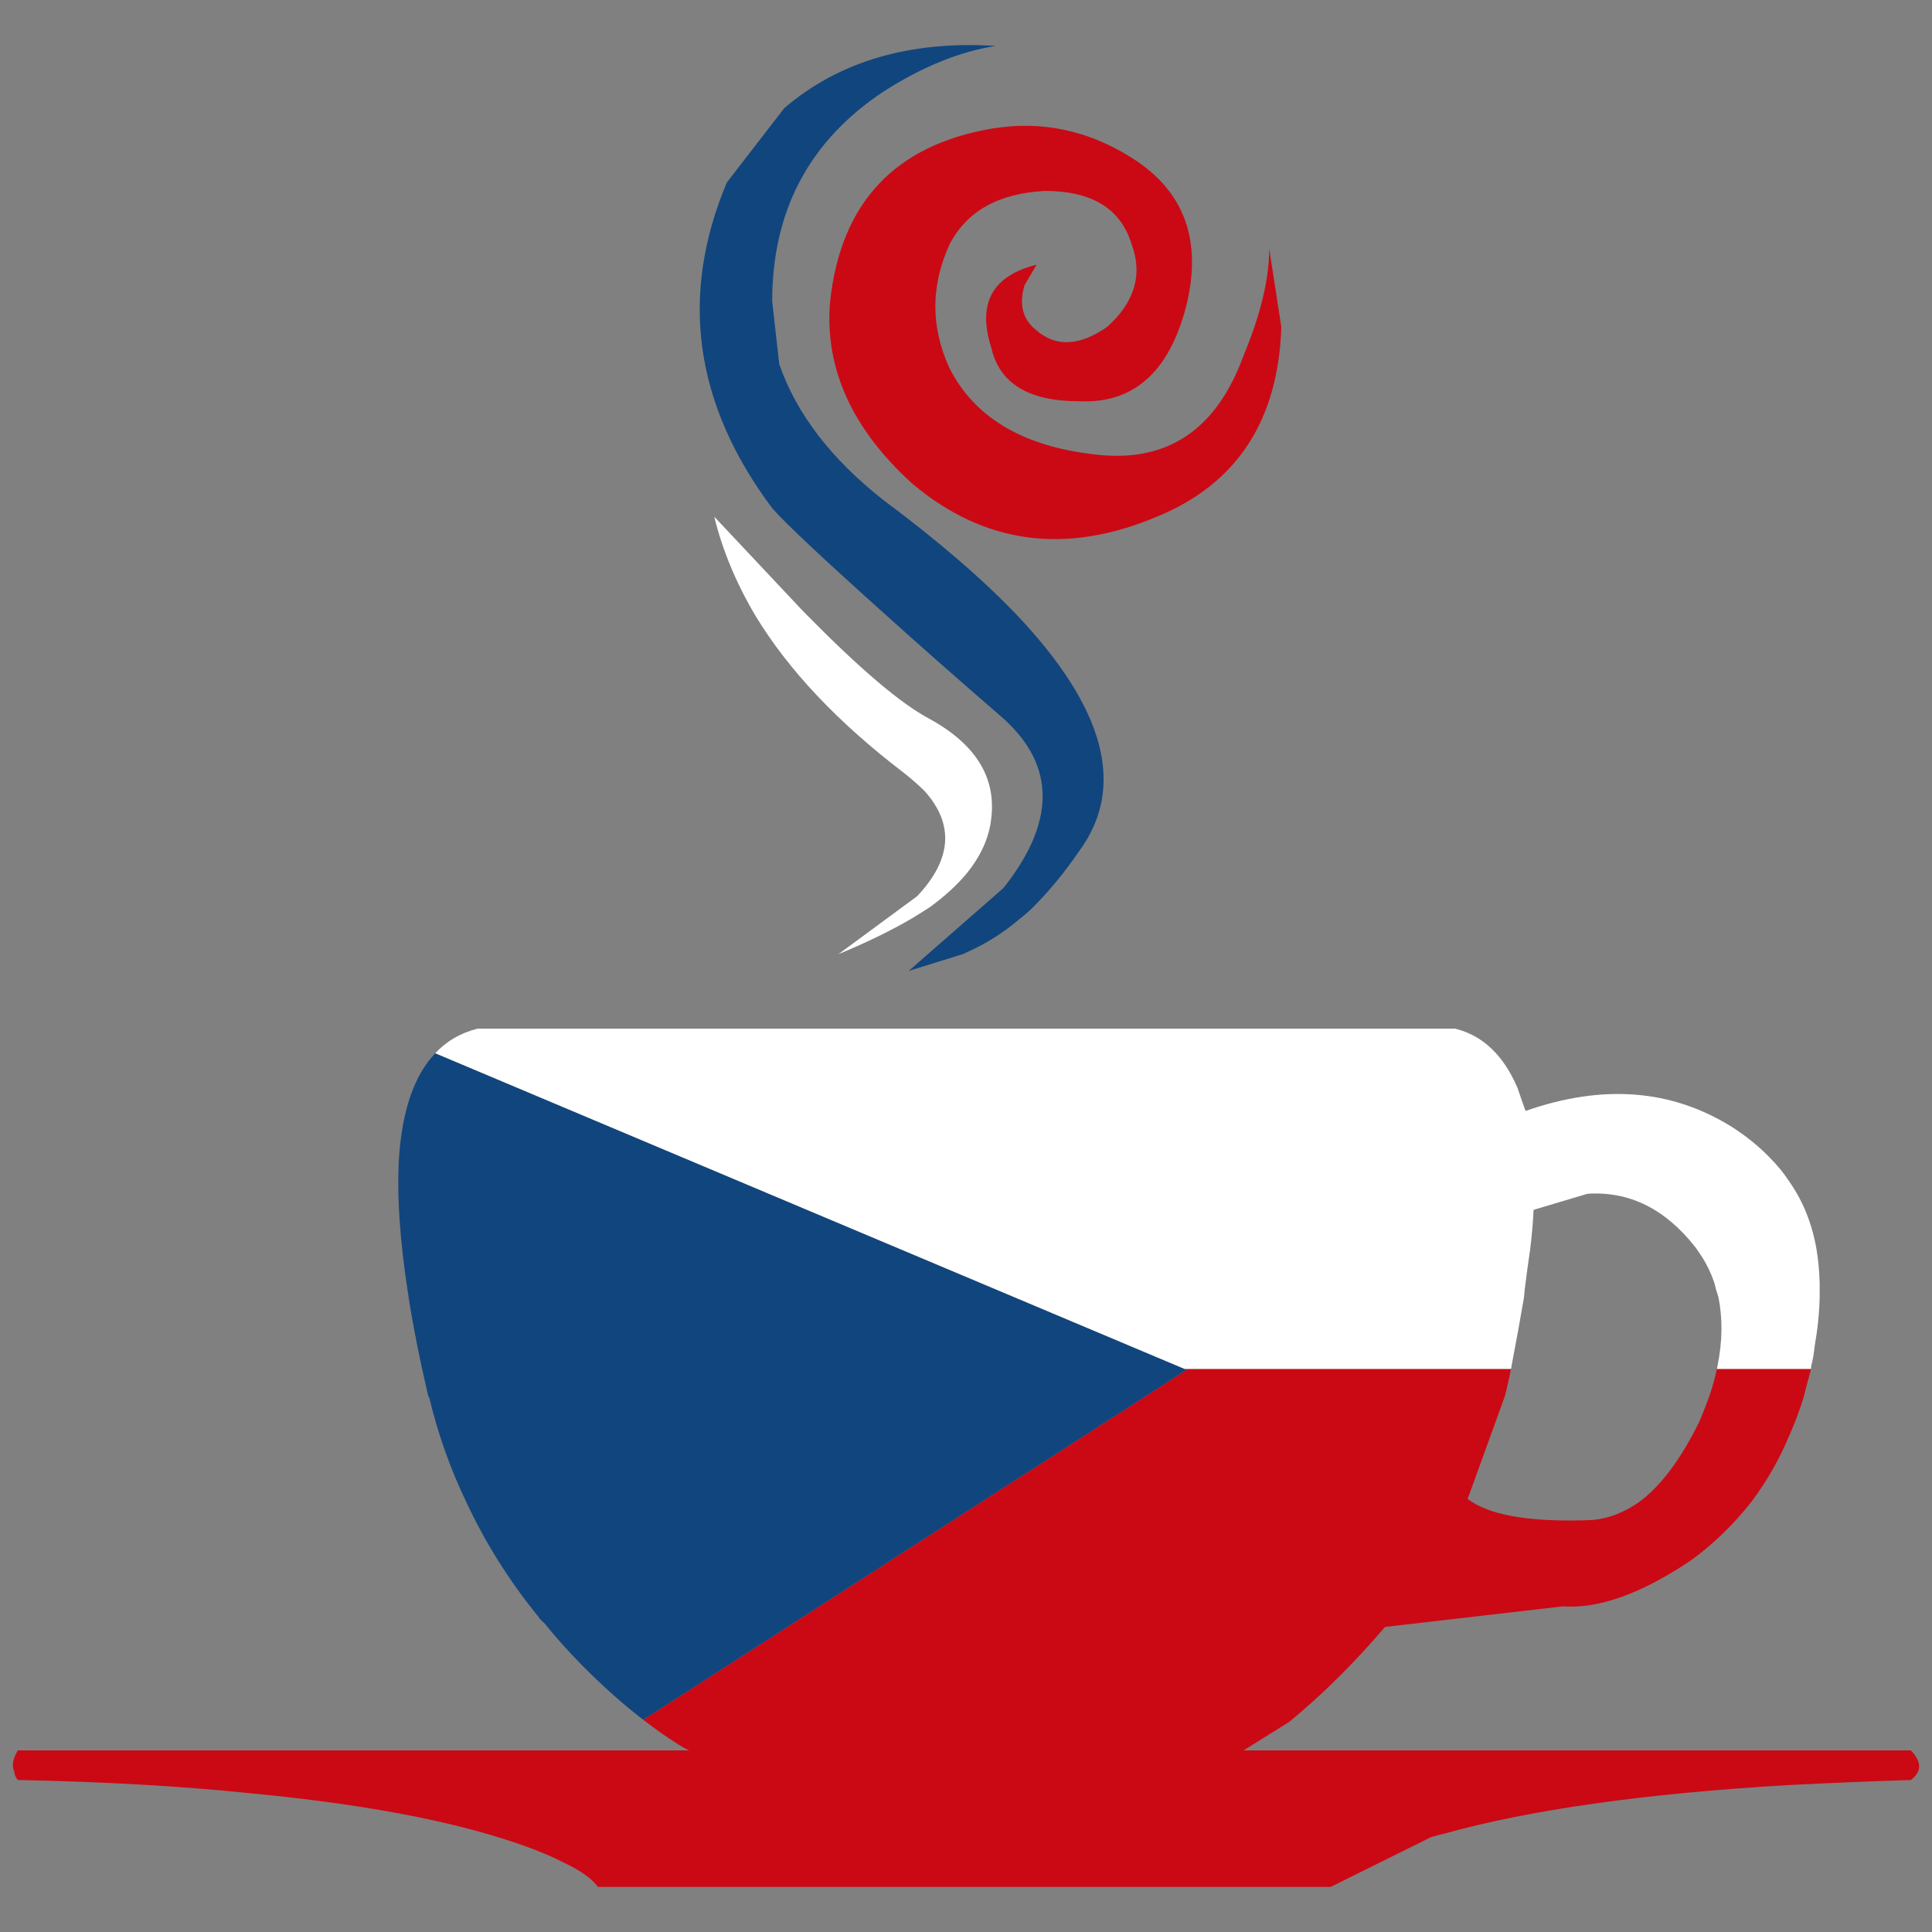 <?xml version="1.0" encoding="utf-8"?>
<!-- Generator: Adobe Illustrator 16.0.0, SVG Export Plug-In . SVG Version: 6.00 Build 0)  -->
<!DOCTYPE svg PUBLIC "-//W3C//DTD SVG 1.1//EN" "http://www.w3.org/Graphics/SVG/1.1/DTD/svg11.dtd">
<svg version="1.1" id="Layer_1" xmlns="http://www.w3.org/2000/svg" xmlns:xlink="http://www.w3.org/1999/xlink" x="0px" y="0px"
	 width="300px" height="300px" viewBox="0 0 300 300" enable-background="new 0 0 300 300" xml:space="preserve">
<rect x="0" y="0" width="300" height="300" fill="#808080" stroke="none"/>
<g>
	<path fill-rule="evenodd" clip-rule="evenodd" fill="#CB0914" d="M147.43,37.991c-2.919,6.391-2.919,12.781,0,19.172
		c3.909,7.689,11.444,12.158,22.601,13.405c11.155,1.351,18.844-3.767,23.068-15.354c2.657-6.391,3.986-11.925,3.986-16.601
		l1.879,12.159c-0.472,14.548-6.91,24.368-19.316,29.461c-14.182,5.974-26.849,4.26-38.003-5.145
		c-9.384-8.521-13.633-17.951-12.747-28.292c1.668-15.275,10.01-24.211,25.024-26.811c7.716-1.298,14.988,0.208,21.816,4.521
		c8.185,5.144,10.999,12.833,8.445,23.069c-2.658,10.236-8.211,15.146-16.655,14.73c-7.819,0-12.354-2.78-13.606-8.339
		c-2.191-6.858,0.154-11.145,7.037-12.86l-1.875,3.195c-0.888,3.014-0.264,5.352,1.875,7.014c3.025,2.599,6.675,2.417,10.948-0.545
		c4.275-3.844,5.553-8.105,3.831-12.781c-1.669-5.56-6.149-8.339-13.451-8.339C155.042,30.015,150.088,32.794,147.43,37.991z
		 M183.948,212.569h50.671c-0.259,1.402-0.572,2.805-0.938,4.206l-5.785,15.978c0.156,0.103,0.339,0.235,0.547,0.39
		c3.49,2.287,9.746,3.248,18.767,2.888c2.555-0.212,5.031-1.169,7.429-2.888c3.337-2.492,6.44-6.677,9.305-12.546
		c0.471-1.145,0.939-2.339,1.407-3.586c0.523-1.507,0.939-2.987,1.254-4.441h14.622c-0.418,1.508-0.81,2.986-1.173,4.441
		c-0.627,2.027-1.357,3.976-2.191,5.846c-1.563,3.742-3.519,7.169-5.864,10.286c-2.71,3.482-5.838,6.521-9.384,9.121
		c-7.715,5.194-14.362,7.584-19.939,7.171l-27.604,3.193c-4.746,5.559-9.696,10.47-14.858,14.731l-7.114,4.441H296.71
		c1.721,1.766,1.721,3.3,0,4.598c-6.571,0.21-12.852,0.469-18.848,0.78c-22.364,1.299-40.243,3.819-53.642,7.562
		c-0.678,0.154-1.355,0.335-2.033,0.544L206.626,293H92.848c-0.939-1.3-2.737-2.574-5.396-3.818c-2.502-1.3-5.865-2.6-10.088-3.897
		c-9.957-3.066-22.885-5.352-38.786-6.858c-10.634-1.09-22.572-1.767-35.814-2.027c-0.365-0.467-0.547-0.908-0.547-1.325
		c-0.417-0.882-0.234-1.973,0.547-3.272h104.237c-0.574-0.259-1.094-0.546-1.564-0.857c-1.824-1.143-3.674-2.443-5.552-3.897
		l84.453-54.398L183.948,212.569z"/>
	<path fill-rule="evenodd" clip-rule="evenodd" fill="#11457E" d="M137.187,14.22c-11.521,7.638-17.282,18.497-17.282,32.577
		l1.095,9.743c2.659,7.689,8.054,14.73,16.188,21.121c8.445,6.287,15.353,12.236,20.723,17.848
		c13.762,14.548,16.969,26.785,9.618,36.708c-2.24,3.273-4.614,6.158-7.116,8.651c-0.626,0.624-1.277,1.195-1.954,1.715
		c-2.607,2.234-5.396,4-8.369,5.299c-0.208,0.104-0.364,0.182-0.469,0.234c-0.104,0.053-0.183,0.078-0.234,0.078l-8.289,2.572
		l14.702-12.859c8.132-10.236,8.132-19.017,0-26.343c-7.144-6.183-13.217-11.535-18.221-16.055
		c-9.8-8.781-15.691-14.314-17.673-16.6c-12.094-16.159-14.44-33.02-7.038-50.582l8.915-11.535
		c8.498-7.273,19.445-10.495,32.844-9.664C148.994,8.011,143.181,10.375,137.187,14.22z M67.591,163.548l116.357,49.021l0.391,0.078
		l-84.453,54.398c-3.128-2.39-6.333-5.247-9.618-8.573c-2.085-2.129-3.988-4.26-5.708-6.39c-0.261-0.208-0.495-0.442-0.704-0.7
		c-0.105-0.052-0.183-0.156-0.235-0.314c-4.535-5.559-8.289-11.531-11.26-17.926c-2.449-5.09-4.353-10.47-5.708-16.132
		c-0.105-0.104-0.157-0.181-0.157-0.235c-1.303-5.559-2.32-10.676-3.049-15.353c-1.356-8.573-1.852-15.821-1.487-21.742
		C62.482,172.301,64.358,166.924,67.591,163.548z"/>
	<path fill-rule="evenodd" clip-rule="evenodd" fill="#FFFFFF" d="M125.3,95.508c8.237,8.366,14.544,13.717,18.924,16.055
		c7.247,3.949,10.478,9.119,9.697,15.51c-0.313,2.961-1.59,5.819-3.833,8.573c-1.46,1.766-3.362,3.507-5.708,5.222
		c-0.886,0.571-1.799,1.143-2.736,1.715c-3.181,1.87-6.96,3.714-11.339,5.533l-0.157,0.078l12.277-9.041
		c5.37-5.716,5.761-11.145,1.173-16.289c-0.938-0.935-2.033-1.896-3.284-2.883c-10.271-7.846-17.96-16.003-23.069-24.473
		c-2.971-5.04-5.082-10.132-6.334-15.275l12.747,13.56C124.179,94.365,124.726,94.936,125.3,95.508z M266.604,212.569
		c0.052-0.156,0.076-0.286,0.076-0.39c0.782-3.846,0.834-7.43,0.156-10.757c-0.26-0.779-0.468-1.507-0.623-2.183
		c-0.627-1.869-1.513-3.582-2.661-5.141c-0.104-0.209-0.234-0.391-0.391-0.548c-4.641-5.871-10.19-8.6-16.656-8.184l-8.368,2.496
		c-0.104,2.077-0.286,4.154-0.546,6.235c-0.26,1.713-0.494,3.426-0.703,5.141c-0.104,0.676-0.183,1.403-0.235,2.183
		c-0.625,3.64-1.276,7.224-1.955,10.757c0,0.155-0.027,0.285-0.079,0.39h-50.671L67.591,163.548c1.721-1.872,3.91-3.145,6.568-3.82
		h151.783c4.273,1.038,7.505,4.104,9.695,9.196c0.365,1.09,0.782,2.286,1.252,3.585c11.99-4.208,22.678-3.377,32.062,2.495
		c2.188,1.402,4.117,2.96,5.784,4.677c1.201,1.193,2.243,2.467,3.128,3.817c2.14,3.065,3.547,6.6,4.224,10.602
		c0.262,1.61,0.417,3.323,0.469,5.141c0,0.676,0,1.403,0,2.183c-0.052,2.441-0.312,4.989-0.782,7.64
		c-0.104,1.09-0.287,2.131-0.546,3.117c0,0.155,0,0.285,0,0.39H266.604z"/>
</g>
</svg>
